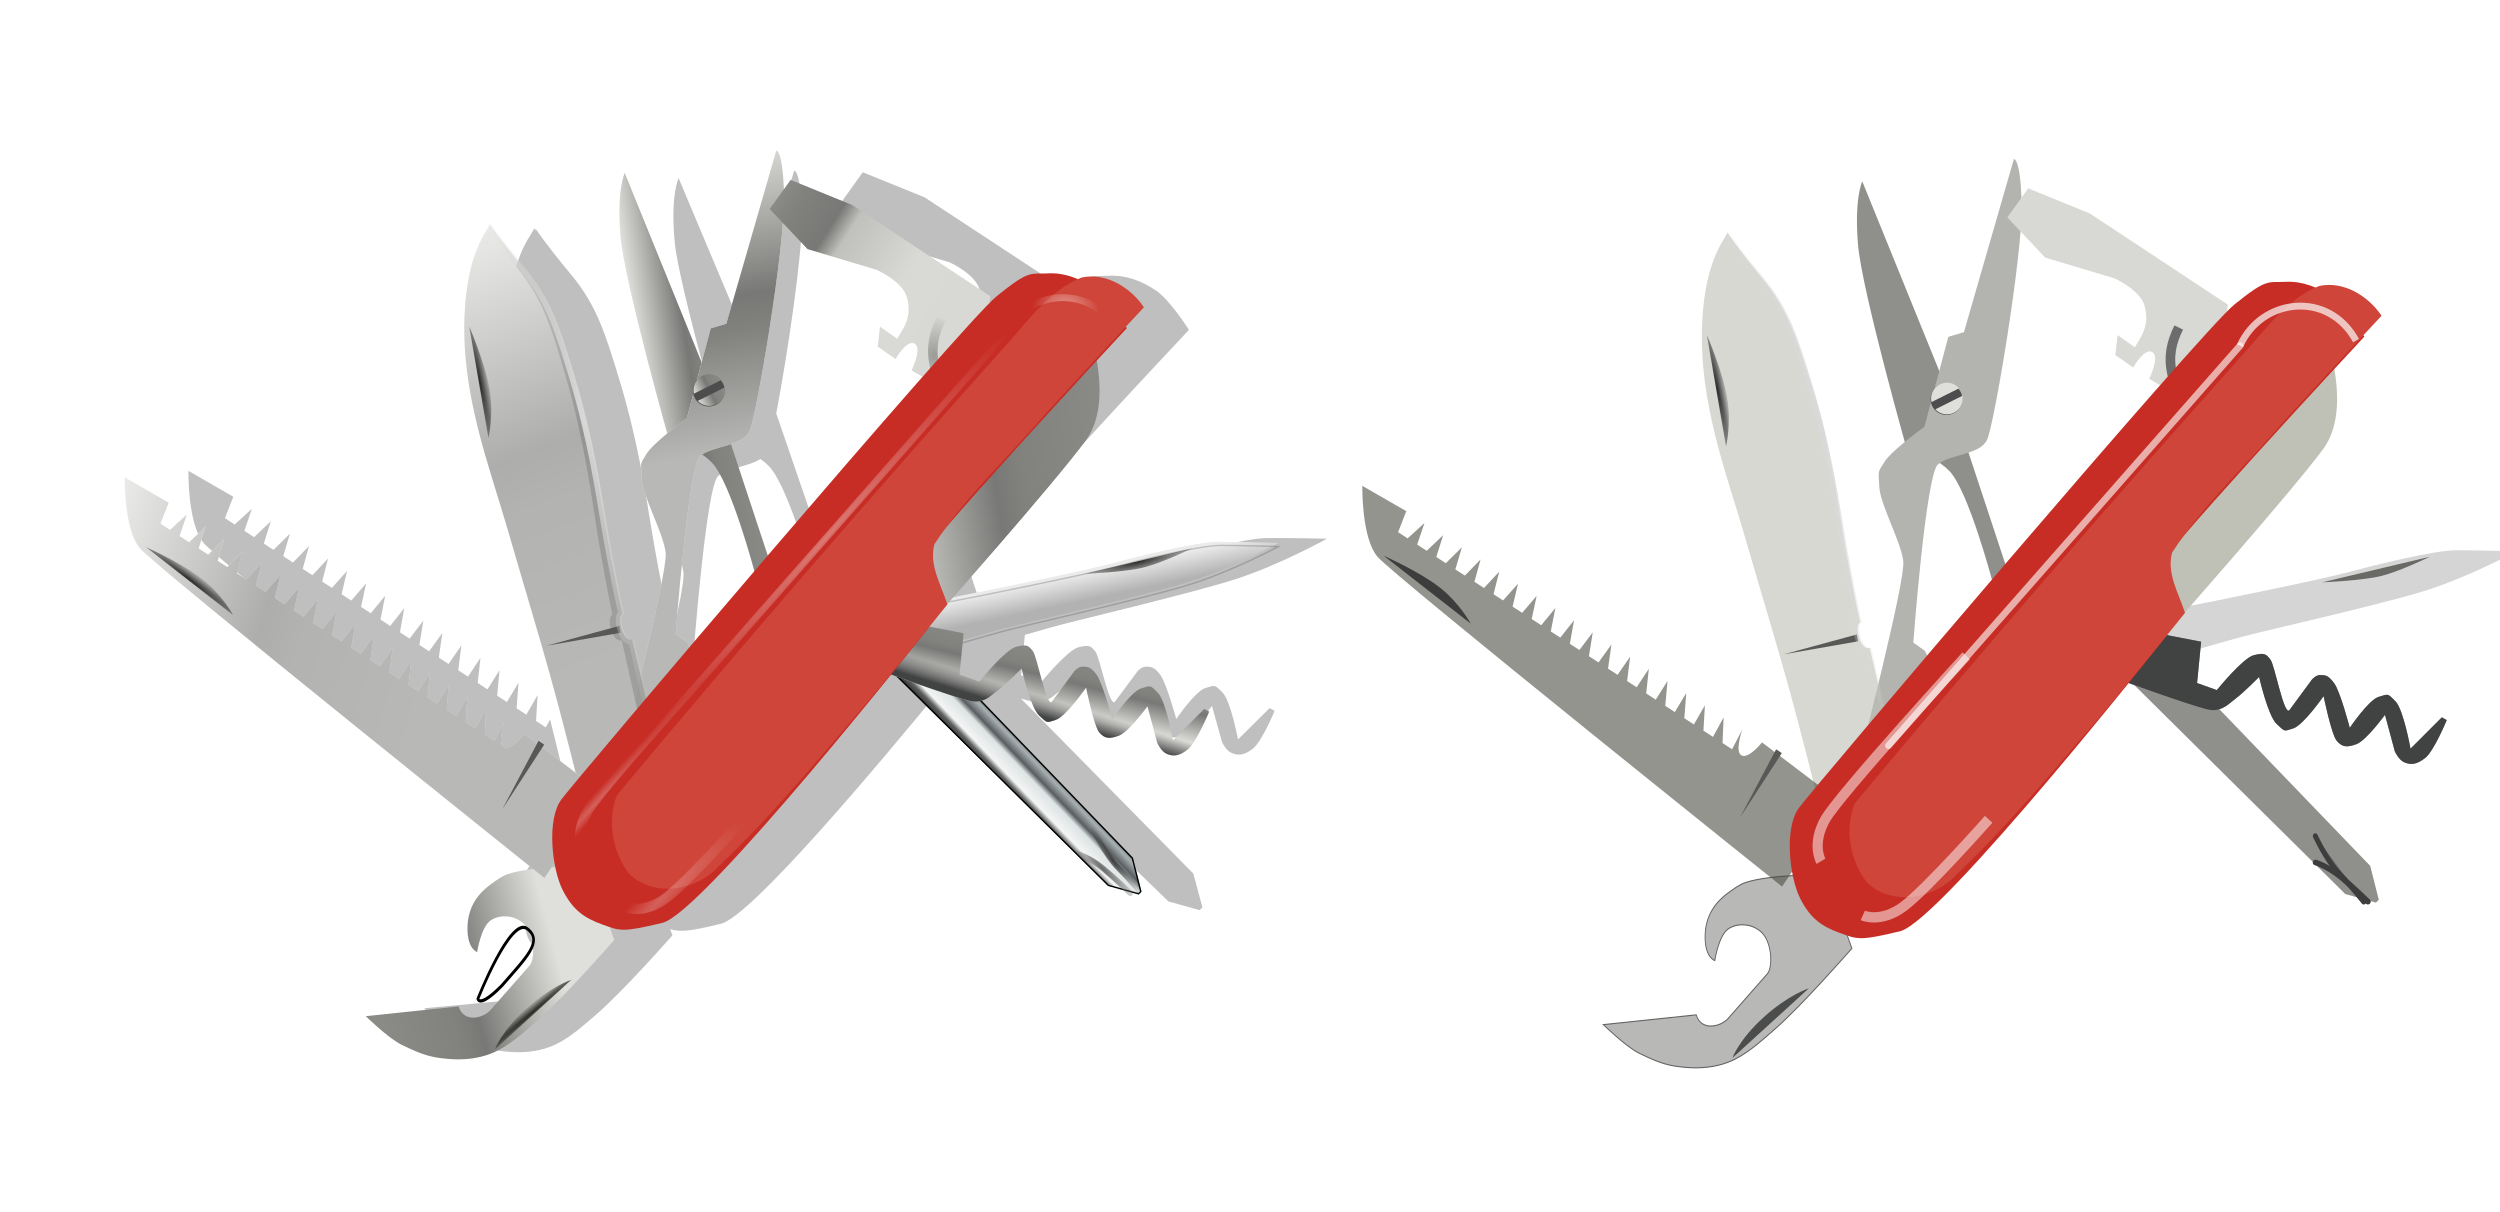 <?xml version="1.0" encoding="UTF-8" standalone="no"?>
<svg xmlns:svg="http://www.w3.org/2000/svg" xmlns="http://www.w3.org/2000/svg" xmlns:xlink="http://www.w3.org/1999/xlink" xmlns:sodipodi="http://sodipodi.sourceforge.net/DTD/sodipodi-0.dtd" xmlns:inkscape="http://www.inkscape.org/namespaces/inkscape" sodipodi:docname="swiss_knife.svg" inkscape:version="1.1-dev (1:0.92.0+devel+202005080040+c5a9cc1)" id="svg3165" version="1.1" viewBox="0 0 34.017 16.497" height="16.497mm" width="34.017mm">
    <defs id="defs3161">
        <filter inkscape:collect="always" color-interpolation-filters="sRGB" id="filter6018-3">
            <feGaussianBlur inkscape:collect="always" stdDeviation="10.92" id="feGaussianBlur6020-6" />
        </filter>
        <linearGradient inkscape:collect="always" xlink:href="#linearGradient4717" id="linearGradient2900" gradientUnits="userSpaceOnUse" gradientTransform="rotate(-1.145,392.346,2587.723)" x1="284.13" y1="-59.311" x2="313.06" y2="4.933" />
        <linearGradient id="linearGradient4717">
            <stop id="stop4719" style="stop-color:#dfe0db" offset="0" />
            <stop id="stop4725" style="stop-color:#787976" offset=".494" />
            <stop id="stop4727" style="stop-color:#81817e" offset=".608" />
            <stop id="stop4721" style="stop-color:#8a8a87" offset="1" />
        </linearGradient>
        <radialGradient inkscape:collect="always" r="2.554" gradientTransform="matrix(0.992,-0.123,2.789,22.424,111.49,871.3)" cx="229.37" cy="-39.348" gradientUnits="userSpaceOnUse" id="radialGradient8620-6">
            <stop offset="0" style="stop-color:#292a24" id="stop4737-2" />
            <stop offset="1" style="stop-color:#292a24;stop-opacity:0" id="stop4739-9" />
        </radialGradient>
        <filter inkscape:collect="always" x="-0.112" y="-0.084" color-interpolation-filters="sRGB" width="1.225" height="1.168" id="filter4838-1">
            <feGaussianBlur inkscape:collect="always" stdDeviation="0.856" id="feGaussianBlur4840-2" />
        </filter>
        <filter inkscape:collect="always" x="-0.17" y="-0.056" color-interpolation-filters="sRGB" width="1.339" height="1.112" id="filter4842-7">
            <feGaussianBlur inkscape:collect="always" stdDeviation="1.423" id="feGaussianBlur4844-0" />
        </filter>
        <linearGradient inkscape:collect="always" xlink:href="#linearGradient4717" id="linearGradient2902" gradientUnits="userSpaceOnUse" gradientTransform="matrix(0.483,-0.078,0.078,0.483,-428.38,132.05)" x1="1221.4" y1="629.02" x2="1277.1" y2="629.02" />
        <linearGradient inkscape:collect="always" xlink:href="#linearGradient5625" id="linearGradient2904" gradientUnits="userSpaceOnUse" x1="1267.6" y1="511.85" x2="1268.1" y2="682.36" />
        <linearGradient id="linearGradient5625">
            <stop id="stop5627" style="stop-color:#dfe0db" offset="0" />
            <stop id="stop5629" style="stop-color:#787976" offset=".494" />
            <stop id="stop5631" style="stop-color:#81817e" offset=".608" />
            <stop id="stop5633" style="stop-color:#8a8a87;stop-opacity:.604" offset="1" />
        </linearGradient>
        <linearGradient inkscape:collect="always" xlink:href="#linearGradient8628" id="linearGradient2906" gradientUnits="userSpaceOnUse" gradientTransform="translate(66.382,-76.425)" x1="378.54" y1="-160.54" x2="395.58" y2="-160.54" />
        <linearGradient id="linearGradient8628" y2="-160.54" gradientUnits="userSpaceOnUse" x2="395.58" gradientTransform="translate(66.382,-76.425)" y1="-160.54" x1="378.54" inkscape:collect="always">
            <stop id="stop4567" style="stop-color:#2b2b29" offset="0" />
            <stop id="stop4581" style="stop-color:#393b3a" offset=".074" />
            <stop id="stop4579" style="stop-color:#5f6160" offset=".179" />
            <stop id="stop4577" style="stop-color:#f3f5f4" offset=".289" />
            <stop id="stop4575" style="stop-color:#dde3e3" offset=".579" />
            <stop id="stop4573" style="stop-color:#585d60" offset=".696" />
            <stop id="stop4571" style="stop-color:#a8b0b2" offset=".885" />
            <stop id="stop4569" style="stop-color:#6c7477" offset="1" />
        </linearGradient>
        <clipPath clipPathUnits="userSpaceOnUse" id="clipPath4611-0">
            <path inkscape:connector-curvature="0" style="fill:none;stroke:black;stroke-width:0.1" sodipodi:nodetypes="ccccccc" d="m 452.88,-150.77 2.672,-114.7 5.755,-10.072 h 1.439 l 6.167,10.894 v 113.26 z" id="path4613-2" />
        </clipPath>
        <filter inkscape:collect="always" x="-0.158" y="-0.02" color-interpolation-filters="sRGB" width="1.316" height="1.041" id="filter4603-3">
            <feGaussianBlur inkscape:collect="always" stdDeviation="1.056" id="feGaussianBlur4605-7" />
        </filter>
        <radialGradient inkscape:collect="always" r="2.643" gradientTransform="matrix(1.255,-0.148,0.709,6.036,48.533,1104.3)" cx="390.26" cy="-207.77" gradientUnits="userSpaceOnUse" id="radialGradient8630-5">
            <stop offset="0" style="stop-color:#3d3d3d" id="stop4639-9" />
            <stop offset="1" style="stop-color:#3d3d3d;stop-opacity:0" id="stop4641-2" />
        </radialGradient>
        <filter inkscape:collect="always" x="-0.17" y="-0.02" color-interpolation-filters="sRGB" width="1.34" height="1.04" id="filter4619-2">
            <feGaussianBlur inkscape:collect="always" stdDeviation="0.227" id="feGaussianBlur4621-8" />
        </filter>
        <radialGradient inkscape:collect="always" r="3.376" gradientTransform="matrix(0.999,0.042,-0.258,6.166,-53.396,1059.7)" cx="386.63" cy="-208.02" gradientUnits="userSpaceOnUse" id="radialGradient8632-9">
            <stop offset="0" style="stop-color:#676767" id="stop4647-7" />
            <stop offset="1" style="stop-color:#676767;stop-opacity:0" id="stop4649-3" />
        </radialGradient>
        <filter inkscape:collect="always" x="-0.152" y="-0.02" color-interpolation-filters="sRGB" width="1.304" height="1.041" id="filter4633-6">
            <feGaussianBlur inkscape:collect="always" stdDeviation="0.203" id="feGaussianBlur4635-1" />
        </filter>
        <linearGradient inkscape:collect="always" xlink:href="#linearGradient8634" id="linearGradient2908" gradientUnits="userSpaceOnUse" gradientTransform="translate(18.605,2.326)" x1="402.33" y1="-140.99" x2="409.3" y2="-134.88" />
        <linearGradient id="linearGradient8634" y2="-134.88" gradientUnits="userSpaceOnUse" x2="409.3" gradientTransform="translate(18.605,2.326)" y1="-140.99" x1="402.33" inkscape:collect="always">
            <stop id="stop4535" style="stop-color:#ebebeb" offset="0" />
            <stop id="stop4537" style="stop-color:#b2b2b2" offset="1" />
        </linearGradient>
        <radialGradient inkscape:collect="always" r="12.044" gradientTransform="matrix(0.299,0.25,-1.402,1.679,75.554,3.817)" cx="448.67" cy="-170.51" gradientUnits="userSpaceOnUse" id="radialGradient8636-3">
            <stop offset="0" style="stop-color:#2b2b29" id="stop4745-1" />
            <stop offset="1" style="stop-color:#2b2b29;stop-opacity:0" id="stop4747-9" />
        </radialGradient>
        <clipPath clipPathUnits="userSpaceOnUse" id="clipPath4688-4">
            <path inkscape:connector-curvature="0" inkscape:transform-center-y="-55.232558" inkscape:transform-center-x="-43.023256" d="m 445.16,-168.31 c 0,0 13.67,-7.545 17.162,-11.321 3.492,-3.776 29.974,-33.402 36.377,-41.535 6.403,-8.133 19.5,-24.109 25.318,-28.464 5.818,-4.355 16.581,-11.903 16.581,-11.903 0,0 -7.865,17.144 -17.471,30.216 -9.605,13.072 -34.925,42.699 -40.164,49.38 -5.239,6.681 -17.173,22.658 -17.173,22.658 z" style="fill:none;stroke:#3d3d3d;stroke-width:0.1" id="path4690-7" />
        </clipPath>
        <filter color-interpolation-filters="sRGB" inkscape:collect="always" id="filter4684-8">
            <feGaussianBlur inkscape:collect="always" stdDeviation="1.483" id="feGaussianBlur4686-4" />
        </filter>
        <linearGradient inkscape:collect="always" xlink:href="#linearGradient4717" id="linearGradient2910" gradientUnits="userSpaceOnUse" gradientTransform="matrix(0.483,-0.078,0.078,0.483,-428.38,132.05)" x1="1401.3" y1="838.13" x2="1414.6" y2="806.52" />
        <linearGradient inkscape:collect="always" xlink:href="#linearGradient4717" id="linearGradient2912" gradientUnits="userSpaceOnUse" x1="113.61" y1="-89.401" x2="270.36" y2="-81.178" />
        <filter inkscape:collect="always" x="-0.25" y="-0.034" color-interpolation-filters="sRGB" width="1.501" height="1.068" id="filter5285-5">
            <feGaussianBlur inkscape:collect="always" stdDeviation="0.375" id="feGaussianBlur5287-0" />
        </filter>
        <radialGradient inkscape:collect="always" r="19.117" gradientTransform="matrix(-1.917,0.237,-0.022,-0.177,473.81,-157.82)" cx="163.21" cy="-101.3" gradientUnits="userSpaceOnUse" xlink:href="#linearGradient5275" id="radialGradient8642-3" />
        <linearGradient id="linearGradient5275" inkscape:collect="always">
            <stop id="stop5277" style="stop-color:#2c2c2c" offset="0" />
            <stop id="stop5279" style="stop-color:#2c2c2c;stop-opacity:0" offset="1" />
        </linearGradient>
        <radialGradient inkscape:collect="always" r="100.91" gradientTransform="matrix(1.056,-0.109,0.031,0.303,-9.576,-99.122)" cx="220.1" cy="-88.253" gradientUnits="userSpaceOnUse" id="radialGradient8644-0">
            <stop offset="0" style="stop-color:#d9d9d9" id="stop5347-6" />
            <stop offset="1" style="stop-color:#d9d9d9;stop-opacity:0" id="stop5349-3" />
        </radialGradient>
        <clipPath clipPathUnits="userSpaceOnUse" id="clipPath5373-2">
            <path inkscape:connector-curvature="0" style="opacity:0.602;fill:none;stroke:#1f1f1f;stroke-width:0.1" sodipodi:nodetypes="cssscccscsssc" d="m 147.69,-160.65 c 1.374,0.275 4.77,-9.625 27.085,-17.953 25.514,-9.521 51.404,-7.629 74.659,-8.21 23.256,-0.581 33.14,-0.581 50.581,-1.163 17.442,-0.581 41.837,-2.191 41.837,-2.191 l -2.302,30.098 -41.743,3.194 c 0,0 0.188,-2.442 -4.463,-2.442 -4.651,0 -4.857,1.915 -4.857,1.915 0,0 -13.323,1.126 -31.495,3.729 -8.568,1.227 -28.817,4.581 -50.851,4.821 -16.288,0.178 -26.914,0.341 -39.705,-4.892 -12.791,-5.233 -18.746,-6.906 -18.746,-6.906 z" id="path5375-0" />
        </clipPath>
        <filter color-interpolation-filters="sRGB" inkscape:collect="always" id="filter5359-6">
            <feGaussianBlur inkscape:collect="always" stdDeviation="1.178" id="feGaussianBlur5361-1" />
        </filter>
        <linearGradient inkscape:collect="always" xlink:href="#linearGradient8646" id="linearGradient2914" gradientUnits="userSpaceOnUse" x1="509.22" y1="-94.138" x2="602.24" y2="-95.93" />
        <linearGradient id="linearGradient8646" y2="-95.93" gradientUnits="userSpaceOnUse" x2="602.24" y1="-94.138" x1="509.22" inkscape:collect="always">
            <stop id="stop5559" style="stop-color:#d8d8d4" offset="0" />
            <stop id="stop5569" style="stop-color:#d9dad5" offset=".324" />
            <stop id="stop5567" style="stop-color:#c0c1bc" offset=".647" />
            <stop id="stop5561" style="stop-color:#787976" offset=".732" />
            <stop id="stop5563" style="stop-color:#81817e" offset=".914" />
            <stop id="stop5565" style="stop-color:#8a8a87" offset="1" />
        </linearGradient>
        <radialGradient inkscape:collect="always" r="17.113" gradientTransform="matrix(0.923,-0.412,0.357,0.8,64.973,199.26)" cx="526.36" cy="-69.049" gradientUnits="userSpaceOnUse" id="radialGradient8648-6">
            <stop offset="0" style="stop-color:#000000" id="stop4159-9" />
            <stop offset="1" style="stop-color:#000000;stop-opacity:0" id="stop4161-3" />
        </radialGradient>
        <filter inkscape:collect="always" x="-0.072" y="-0.357" color-interpolation-filters="sRGB" width="1.144" height="1.714" id="filter4150-7">
            <feGaussianBlur inkscape:collect="always" stdDeviation="0.563" id="feGaussianBlur4152-4" />
        </filter>
        <linearGradient inkscape:collect="always" xlink:href="#linearGradient4717" id="linearGradient2916" gradientUnits="userSpaceOnUse" x1="933.84" y1="574.78" x2="989.59" y2="772.8" />
        <radialGradient inkscape:collect="always" r="19.117" gradientTransform="matrix(0.22,-3.143,-0.29,-0.02,882.19,1139.1)" cx="163.21" cy="-101.3" gradientUnits="userSpaceOnUse" xlink:href="#linearGradient5275" id="radialGradient8652-5" />
        <radialGradient inkscape:collect="always" r="67.27" gradientTransform="matrix(0.483,-0.078,0.088,0.545,-435.49,87.957)" cx="1410.3" cy="715.25" gradientUnits="userSpaceOnUse" id="radialGradient8654-2">
            <stop offset="0" style="stop-color:#4d4d4d" id="stop6049-5" />
            <stop offset="1" style="stop-color:#4d4d4d;stop-opacity:0" id="stop6051-4" />
        </radialGradient>
        <linearGradient inkscape:collect="always" xlink:href="#linearGradient8656" id="linearGradient2918" gradientUnits="userSpaceOnUse" gradientTransform="matrix(0.483,-0.078,0.078,0.483,-428.38,132.05)" x1="1342.5" y1="715.25" x2="1478.1" y2="715.25" />
        <linearGradient id="linearGradient8656" y2="715.25" gradientUnits="userSpaceOnUse" x2="1478.1" gradientTransform="matrix(0.483,-0.078,0.078,0.483,-428.38,132.05)" y1="715.25" x1="1342.5" inkscape:collect="always">
            <stop id="stop4719-4" style="stop-color:#dfe0db" offset="0" />
            <stop id="stop4725-6" style="stop-color:#787976" offset=".494" />
            <stop id="stop4727-9" style="stop-color:#81817e" offset=".608" />
            <stop id="stop4721-7" style="stop-color:#8a8a87" offset="1" />
        </linearGradient>
        <linearGradient inkscape:collect="always" xlink:href="#linearGradient8658" id="linearGradient2920" gradientUnits="userSpaceOnUse" x1="334.33" y1="435.99" x2="335.85" y2="430.99" />
        <linearGradient id="linearGradient8658" y2="430.99" gradientUnits="userSpaceOnUse" x2="335.85" y1="435.99" x1="334.33" inkscape:collect="always">
            <stop id="stop7675" style="stop-color:#414242" offset="0" />
            <stop id="stop7677" style="stop-color:#414242;stop-opacity:0" offset="1" />
        </linearGradient>
        <filter inkscape:collect="always" color-interpolation-filters="sRGB" id="filter5719-8">
            <feGaussianBlur inkscape:collect="always" stdDeviation="3.206" id="feGaussianBlur5721-6" />
        </filter>
        <radialGradient inkscape:collect="always" r="22.767" gradientTransform="matrix(1.447,0.142,-0.022,0.226,-10.518,-41.382)" cx="186.57" cy="103.77" gradientUnits="userSpaceOnUse" xlink:href="#linearGradient3905" id="radialGradient8660-8" />
        <linearGradient id="linearGradient3905" inkscape:collect="always">
            <stop id="stop3907" style="stop-color:#ffffff" offset="0" />
            <stop id="stop3909" style="stop-color:#ffffff;stop-opacity:0" offset="1" />
        </linearGradient>
        <filter inkscape:collect="always" x="-0.021" y="-0.143" color-interpolation-filters="sRGB" width="1.041" height="1.286" id="filter3913-3">
            <feGaussianBlur inkscape:collect="always" stdDeviation="0.382" id="feGaussianBlur3915-1" />
        </filter>
        <radialGradient inkscape:collect="always" r="22.767" gradientTransform="matrix(1.997,8.2637001e-8,0,0.099,-172.42,122.86)" cx="188.9" cy="109.63" gradientUnits="userSpaceOnUse" xlink:href="#linearGradient3905" id="radialGradient8662-4" />
        <radialGradient inkscape:collect="always" r="80.337" gradientTransform="matrix(1,0,0,0.039,68.605,-30.612)" cx="299.27" cy="121.8" gradientUnits="userSpaceOnUse" id="radialGradient8664-9">
            <stop offset="0" style="stop-color:#ffffff" id="stop3929-9-2" />
            <stop offset="1" style="stop-color:#ffffff;stop-opacity:0" id="stop3931-1-0" />
        </radialGradient>
        <filter inkscape:collect="always" x="-0.012" y="-3.21" color-interpolation-filters="sRGB" width="1.024" height="7.42" id="filter3923-6">
            <feGaussianBlur inkscape:collect="always" stdDeviation="0.778" id="feGaussianBlur3925-8" />
        </filter>
        <radialGradient inkscape:collect="always" r="14.008" gradientTransform="matrix(0.69,0.002,-0.002,0.729,116.18,55.785)" cx="502.34" cy="-101.24" gradientUnits="userSpaceOnUse" id="radialGradient8666-9">
            <stop offset="0" style="stop-color:#fbfbfb" id="stop3961-2" />
            <stop offset="1" style="stop-color:#fbfbfb;stop-opacity:0" id="stop3963-6" />
        </radialGradient>
        <filter color-interpolation-filters="sRGB" inkscape:collect="always" id="filter3979-6">
            <feGaussianBlur inkscape:collect="always" stdDeviation="0.38" id="feGaussianBlur3981-4" />
        </filter>
        <filter color-interpolation-filters="sRGB" inkscape:collect="always" id="filter8490-9">
            <feGaussianBlur inkscape:collect="always" stdDeviation="0.526" id="feGaussianBlur8492-5" />
        </filter>
        <linearGradient inkscape:collect="always" xlink:href="#linearGradient4717" id="linearGradient2922" gradientUnits="userSpaceOnUse" x1="233.04" y1="620.35" x2="250.1" y2="620.35" />
        <radialGradient r="100.91" cy="-88.253" cx="220.1" gradientTransform="matrix(1.056,-0.109,0.031,0.303,-9.576,-99.122)" gradientUnits="userSpaceOnUse" id="radialGradient3669" xlink:href="#radialGradient8644-0" inkscape:collect="always" />
        <radialGradient r="19.117" cy="-101.3" cx="163.21" gradientTransform="matrix(-1.917,0.237,-0.022,-0.177,473.81,-157.82)" gradientUnits="userSpaceOnUse" id="radialGradient3671" xlink:href="#linearGradient5275" inkscape:collect="always" />
        <radialGradient r="2.554" cy="-39.348" cx="229.37" gradientTransform="matrix(0.992,-0.123,2.789,22.424,111.49,871.3)" gradientUnits="userSpaceOnUse" id="radialGradient3695" xlink:href="#radialGradient8620-6" inkscape:collect="always" />
        <radialGradient r="2.643" cy="-207.77" cx="390.26" gradientTransform="matrix(1.255,-0.148,0.709,6.036,48.533,1104.3)" gradientUnits="userSpaceOnUse" id="radialGradient3697" xlink:href="#radialGradient8630-5" inkscape:collect="always" />
        <radialGradient r="3.376" cy="-208.02" cx="386.63" gradientTransform="matrix(0.999,0.042,-0.258,6.166,-53.396,1059.7)" gradientUnits="userSpaceOnUse" id="radialGradient3699" xlink:href="#radialGradient8632-9" inkscape:collect="always" />
        <radialGradient r="12.044" cy="-170.51" cx="448.67" gradientTransform="matrix(0.299,0.25,-1.402,1.679,75.554,3.817)" gradientUnits="userSpaceOnUse" id="radialGradient3701" xlink:href="#radialGradient8636-3" inkscape:collect="always" />
        <radialGradient r="100.91" cy="-88.253" cx="220.1" gradientTransform="matrix(1.056,-0.109,0.031,0.303,-9.576,-99.122)" gradientUnits="userSpaceOnUse" id="radialGradient3703" xlink:href="#radialGradient8644-0" inkscape:collect="always" />
        <radialGradient r="17.113" cy="-69.049" cx="526.36" gradientTransform="matrix(0.923,-0.412,0.357,0.8,64.973,199.26)" gradientUnits="userSpaceOnUse" id="radialGradient3705" xlink:href="#radialGradient8648-6" inkscape:collect="always" />
        <radialGradient r="67.27" cy="715.25" cx="1410.3" gradientTransform="matrix(0.483,-0.078,0.088,0.545,-435.49,87.957)" gradientUnits="userSpaceOnUse" id="radialGradient3707" xlink:href="#radialGradient8654-2" inkscape:collect="always" />
        <radialGradient r="80.337" cy="121.8" cx="299.27" gradientTransform="matrix(1,0,0,0.039,68.605,-30.612)" gradientUnits="userSpaceOnUse" id="radialGradient3709" xlink:href="#radialGradient8664-9" inkscape:collect="always" />
        <radialGradient r="14.008" cy="-101.24" cx="502.34" gradientTransform="matrix(0.69,0.002,-0.002,0.729,116.18,55.785)" gradientUnits="userSpaceOnUse" id="radialGradient3711" xlink:href="#radialGradient8666-9" inkscape:collect="always" />
    </defs>
    <sodipodi:namedview inkscape:window-maximized="1" inkscape:window-y="0" inkscape:window-x="0" inkscape:window-height="1403" inkscape:window-width="2560" showgrid="false" inkscape:current-layer="layer1" inkscape:document-units="mm" inkscape:cy="27.629505" inkscape:cx="75.652161" inkscape:zoom="13.926325" inkscape:pageshadow="2" inkscape:pageopacity="0.0" borderopacity="1.0" bordercolor="#666666" pagecolor="#ffffff" id="base" />
    <g transform="translate(-527.547,36.219)" id="layer1" inkscape:groupmode="layer" inkscape:label="Layer 1">
        <path transform="matrix(0.024,-0.004,0.004,0.024,504.974,-41.468)" d="m 1237.6,525.97 c 0,0 -6.045,8.484 -7.969,34.312 -1.276,17.133 3.304,63.816 6.562,93.594 l -8.156,18.063 c 0,0 -20.455,10.103 -25.406,15.812 -4.951,5.711 -3.849,3.64 -5,13.313 -1.151,9.672 6.986,32.046 6.406,43.125 -0.21,4.023 -5.854,18.937 -12.906,36.25 -0.657,-0.993 -1.24,-2.477 -1.562,-4.75 -1.065,-7.514 2,-8.281 2,-8.281 0,0 -1.229,-21.8 -1.188,-51.75 0.01,-7.06 0.198,-18.941 -0.188,-33.531 -0.048,-1.823 -0.088,-3.69 -0.156,-5.594 -0.475,-13.326 -1.493,-28.498 -3.531,-44.094 -3.444,-26.352 -5.618,-43.569 -17,-63.031 -11.382,-19.462 -15.438,-28.688 -15.438,-28.688 0.047,0.135 0.041,0.284 -0.031,0.469 -0.034,0.086 -0.129,0.212 -0.187,0.312 -0.342,-0.726 -0.656,-1.375 -0.656,-1.375 0.759,2.158 -14.441,9.89 -22.781,47.844 -9.534,43.394 -0.544,84.802 3.844,122.5 4.388,37.698 6.631,53.662 9.688,81.969 1.332,12.332 2.654,26.708 3.719,39.156 l -6.75,-7.156 c 0,0 -8.973,8.11 -12.719,5.437 -3.746,-2.672 2.844,-14.5 2.844,-14.5 l -7.625,10.125 -4.781,-4.406 3.031,-14.312 -7.812,9.938 -4.781,-4.406 3.219,-14.156 -8,9.781 -4.781,-4.406 3.406,-13.969 -8.187,9.594 -4.781,-4.406 3.625,-13.781 -8.406,9.406 -4.781,-4.406 3.812,-13.594 -8.594,9.219 -4.781,-4.406 4,-13.438 -8.781,9.063 -4.781,-4.406 4.188,-13.25 -8.969,8.875 -4.781,-4.406 4.406,-13.062 -9.188,8.687 -4.781,-4.406 4.594,-12.875 -9.375,8.5 -4.781,-4.406 4.781,-12.719 -9.563,8.344 -4.781,-4.406 4.969,-12.531 -9.75,8.156 -4.781,-4.406 5.156,-12.344 -9.938,7.969 -4.781,-4.406 5.375,-12.156 -10.156,7.781 -4.781,-4.406 5.562,-12 -10.344,7.625 -4.781,-4.406 5.75,-11.812 -10.531,7.438 -4.781,-4.406 5.938,-11.625 -10.719,7.25 -4.781,-4.406 6.156,-11.438 -10.937,7.062 -4.781,-4.406 6.594,-11.031 -22.375,-18.406 c 0,0 -5.394,29.004 1.781,41.219 5.606,9.543 119.69,137.78 170.5,194.75 l -6.844,-1.906 c 0,0 -31.54,35.108 -31.969,36.156 -0.345,0.843 10.691,-2.357 18.594,-5.969 -4.205,4.195 -6.806,9.498 -7.813,16.063 -1.684,10.996 3.344,13.594 3.344,13.594 0,0 4.337,-13.59 10.375,-16.156 6.038,-2.566 14.67,-0.176 18.594,6.375 3.924,6.553 2.53,19.294 -1.156,22.281 l -25.562,20.719 c -4.36,3.534 -15.713,4.697 -17.156,-5.219 l -52.063,-3.781 c 0,0 10.589,14.345 17.281,19.188 11.312,8.184 15.868,10.046 24.5,12.375 7.888,2.127 16.25,2.861 24.219,1.25 9.745,-1.971 18.735,-7.758 27.594,-13.094 17.505,-10.544 50.062,-37.125 50.062,-37.125 l -0.688,-3.625 c 5.493,2.611 10.112,3.021 28.5,1.688 17.27,-1.252 100.58,-72.359 145.28,-111.5 l 103.62,140.31 16.406,7.688 1.812,-1.281 -1.906,-19.437 -79.031,-112.44 c 3.594,1.744 6.373,2.985 7.562,3.281 6.595,1.645 10.605,-1.897 15.281,-4.281 4.677,-2.384 14.688,-9.531 14.688,-9.531 0,0 1.488,22.167 5.625,27.344 4.136,5.177 3.115,4.851 9.031,3.969 5.916,-0.883 19.781,-14.938 19.781,-14.938 0,0 0.952,21.71 3.375,25.656 2.423,3.946 4.885,4.733 10.719,3.656 5.833,-1.077 18.656,-13.531 18.656,-13.531 l 2.25,20.906 c 0,0 1.34,5.181 4.5,7.031 3.16,1.85 6.304,2.409 11.875,-0.563 5.571,-2.971 15.5,-18.906 15.5,-18.906 l -2.531,-1.938 -20.312,14.375 c 0,0 -0.451,-22.143 -4.25,-27.375 -3.799,-5.232 -3.142,-4.705 -9.031,-3.969 -5.889,0.736 -18.906,14.406 -18.906,14.406 0,0 -2.061,-20.836 -4.812,-25.969 -2.752,-5.133 -4.13,-5.024 -6.781,-5.656 -2.651,-0.632 -5.344,1.688 -5.344,1.688 0,0 -11.614,11.262 -15.25,14.688 -3.636,3.425 -4.25,-25.885 -6.188,-29.344 -1.938,-3.458 -2.663,-4.529 -9.031,-3.969 -6.369,0.561 -23.719,15.812 -23.719,15.812 l -10.469,-5.656 5.813,-21.906 c 5.794,-0.716 11.301,-1.352 15.281,-1.781 13.91,-1.5 78.025,-5.677 104.5,-9.375 26.475,-3.698 55.75,-14.156 55.75,-14.156 0,0 -21.294,-4.017 -33.125,-5.875 -11.831,-1.858 -45.755,1.078 -62.719,2.875 -16.963,1.797 -82.371,4.591 -90.844,4.812 -2.58,0.067 -6.669,-0.571 -11.094,-1.5 -0.879,-5.46 -1.705,-10.7 -1.969,-13 -0.693,-6.05 142.78,-115.19 142.78,-115.19 5e-4,0 -7.753,-18.408 -14.656,-24.844 -6.904,-6.436 -15.02,-11.371 -24.844,-12.406 -9.246,-0.974 -9.579,-3.519 -27.031,5.969 l 0.906,-3.25 -68,-62.875 -31.812,-19.531 -14.219,14.188 17.281,25.625 36.438,17.781 c 0,0 13.175,8.709 14.156,17.813 0.982,9.102 -2.491,14.392 -6.062,18.562 -3.572,4.17 -3.062,3.563 -3.062,3.563 l -8.438,-8.25 -3.062,10.812 8.75,8.5 c 0,0 8.096,-10.067 11.969,-6.75 3.872,3.318 -4.156,14.5 -4.156,14.5 l 4,3.313 c -29.313,23.517 -69.559,56.582 -109.44,89.656 l -14.062,-84.219 c 11.306,-30.469 29.272,-85.969 32.188,-105.75 3.926,-26.64 0,-26.531 0,-26.531 l -42,87.844 -22.406,-94.344 z m 19.281,162.44 c 1.33,1.278 2.643,2.738 3.875,4.438 8.351,11.52 13.596,57.497 14.25,63.5 -22.822,18.952 -44.049,36.664 -63.469,52.938 l -3.812,-13.688 -5.656,-5.656 c 0,0 22.344,-91.256 29.938,-95.969 6.063,-3.763 17.658,-2.34 24.875,-5.562 z" inkscape:connector-curvature="0" style="opacity:0.5;fill:black;filter:url(#filter6018-3)" id="path5731-4" />
        <g id="original">
            <path id="path4320-8" style="fill:url(#linearGradient2900)" d="m 248.08,-86.729 -23.067,8.274 c 0,0 -0.351,26.523 1.204,39.656 0.787,6.646 1.415,13.523 4.094,19.655 2.191,5.016 5.619,9.539 9.519,13.379 4.268,4.202 6.819,6.233 14.801,10.19 4.722,2.341 15.294,4.012 15.294,4.012 l -20.96,-28.436 c -5.145,2.175 -8.798,-4.639 -8.763,-8.184 l 0.202,-20.769 c 0.029,-2.997 5.431,-7.646 9.926,-7.394 4.495,0.252 8.801,4.437 9.836,8.644 1.034,4.207 -3.691,10.765 -3.691,10.765 0,0 3.07,2.072 7.563,-2.207 4.213,-4.012 5.54,-9.301 4.201,-16.12 -0.477,-2.43 -0.901,-4.934 -1.993,-7.156 -4.461,-9.079 -18.167,-24.308 -18.167,-24.308 z" sodipodi:nodetypes="ccaaasccsszzcssac" inkscape:transform-center-y="47.582617" inkscape:connector-curvature="0" inkscape:transform-center-x="0.6280464" transform="matrix(-0.025,-0.033,-0.026,0.029,539.491,-13.729)" />
            <path id="path4322-7" style="fill:url(#radialGradient3695)" inkscape:connector-curvature="0" d="m 226.82,-57.662 3.488,36.628 c 0,0 2.471,-5.669 1.308,-17.587 -1.163,-11.919 -4.796,-19.041 -4.796,-19.041 z" transform="matrix(-0.025,-0.033,-0.026,0.029,539.491,-13.729)" />
            <path d="m 270.93,137.5 c 0,0 -2.972,0.047 2.762,-9.884 7.122,-10.756 11.195,-18.52 15.846,-12.996 4.651,5.523 -18.608,22.88 -18.608,22.88 z" inkscape:connector-curvature="0" style="fill:none;stroke:black;stroke-width:1px;filter:url(#filter4838-1)" sodipodi:nodetypes="ccsc" id="path4326-1" transform="matrix(-0.007,-0.044,-0.035,0.006,540.758,-11.531)" />
            <path d="m 313.23,82.703 -4.104,5.277 c 0,0 2.215,14.636 1.633,24.084 -0.581,9.448 -1.308,11.192 -3.779,15.843 -2.471,4.651 -5.378,16.279 -4.796,15.988 0.581,-0.291 20.058,-21.657 20.058,-21.657 z" inkscape:connector-curvature="0" style="fill:none;stroke:white;stroke-width:1px;filter:url(#filter4842-7)" id="path4328-7" transform="matrix(-0.007,-0.044,-0.035,0.006,540.758,-11.531)" />
            <path id="path2997-2" sodipodi:nodetypes="czczcccc" style="fill:url(#linearGradient2902)" inkscape:connector-curvature="0" d="m 205.54,284.18 c 0,0 -2.265,4.58 -1.183,17.206 1.083,12.626 13.957,57.105 13.957,57.105 0,0 6.134,-0.764 11.408,4.492 5.274,5.256 11.98,30.12 11.98,30.12 l 4.684,-1.477 -16.086,-47.709 z" transform="matrix(0.049,0,0,0.05,525.976,-48.075)" />
            <path d="m 1154,835.89 c 0,0 41.459,-93.325 42.039,-104.4 0.58,-11.079 -7.552,-33.471 -6.401,-43.144 1.151,-9.672 0.062,-7.607 5.013,-13.317 4.951,-5.71 25.407,-15.809 25.407,-15.809 l 21.455,-47.427 9.034,-1.129 43.474,-90.901 c 0,0 3.926,-0.105 0,26.536 -3.926,26.641 -35.186,118.14 -40.651,125.91 -5.465,7.768 -21.766,4.321 -29.359,9.034 -7.593,4.713 -29.924,95.982 -29.924,95.982 l 5.646,5.646 5.646,20.326 -49.685,39.522 z" inkscape:connector-curvature="0" style="fill:white" sodipodi:nodetypes="czzzcccczzzccccc" id="path5637-7" transform="matrix(0.024,-0.004,0.004,0.024,504.974,-41.468)" />
            <path inkscape:connector-curvature="0" style="fill:url(#linearGradient2904)" sodipodi:nodetypes="czzzcccczzzccccc" d="m 1154,835.89 c 0,0 41.459,-93.325 42.039,-104.4 0.58,-11.079 -7.552,-33.471 -6.401,-43.144 1.151,-9.672 0.062,-7.607 5.013,-13.317 4.951,-5.71 25.407,-15.809 25.407,-15.809 l 21.455,-47.427 9.034,-1.129 43.474,-90.901 c 0,0 3.926,-0.105 0,26.536 -3.926,26.641 -35.186,118.14 -40.651,125.91 -5.465,7.768 -21.766,4.321 -29.359,9.034 -7.593,4.713 -29.924,95.982 -29.924,95.982 l 5.646,5.646 5.646,20.326 -49.685,39.522 z" id="path2995-2" transform="matrix(0.024,-0.004,0.004,0.024,504.974,-41.468)" />
            <path transform="matrix(0.027,-0.027,-0.026,-0.027,523,-19.881)" inkscape:connector-curvature="0" sodipodi:nodetypes="ccccccc" d="m 445.42,-174.58 2.672,-114.7 5.755,-10.072 h 1.439 l 6.167,10.894 v 113.26 z" style="fill:url(#linearGradient2906)" id="path4254-2" />
            <path transform="matrix(0.027,-0.027,-0.026,-0.027,523.422,-19.031)" inkscape:connector-curvature="0" sodipodi:nodetypes="ccccccc" clip-path="url(#clipPath4611-0)" d="m 452.88,-150.77 2.672,-114.7 5.755,-10.072 h 1.439 l 6.167,10.894 v 113.26 z" style="fill:none;stroke:black;filter:url(#filter4603-3)" id="path4256-6" />
            <path d="m 390.26,-225.29 c 0,0 0.581,7.994 0.436,14.68 -0.145,6.686 3.052,16.279 3.052,16.279" inkscape:connector-curvature="0" style="fill:none;stroke:url(#radialGradient3697);stroke-width:2;stroke-linecap:round;stroke-linejoin:round;filter:url(#filter4619-2)" sodipodi:nodetypes="csc" id="path4258-1" transform="matrix(0.027,-0.027,-0.026,-0.027,526.74,-19.548)" />
            <path d="m 387.5,-220.2 c 0,0 -0.247,8.118 -0.872,13.372 -0.727,6.105 -2.907,10.174 -2.907,10.174" inkscape:connector-curvature="0" style="fill:none;stroke:url(#radialGradient3699);stroke-width:2;stroke-linecap:round;stroke-linejoin:round;filter:url(#filter4633-6)" sodipodi:nodetypes="csc" id="path4260-0" transform="matrix(0.027,-0.027,-0.026,-0.027,526.74,-19.548)" />
            <path inkscape:connector-curvature="0" inkscape:transform-center-y="-55.232558" inkscape:transform-center-x="-43.023256" d="m 387.79,-110.76 c 0,0 13.663,-7.558 17.151,-11.337 3.488,-3.779 29.942,-33.43 36.337,-41.57 6.395,-8.139 19.477,-24.128 25.291,-28.488 5.814,-4.361 16.57,-11.919 16.57,-11.919 0,0 -7.849,17.151 -17.442,30.233 -9.593,13.081 -34.884,42.733 -40.116,49.419 -5.233,6.686 -17.151,22.674 -17.151,22.674 z" style="fill:url(#linearGradient2908)" id="path4304-6" transform="matrix(0.032,0.024,-0.024,0.032,524.586,-33.896)" />
            <path inkscape:connector-curvature="0" style="fill:url(#radialGradient3701)" d="m 460.72,-184.99 -24.088,28.947 c 0,0 10.892,-8.895 14.985,-14.029 4.093,-5.135 9.104,-14.918 9.104,-14.918 z" id="path4306-1" transform="matrix(0.032,0.024,-0.024,0.032,524.586,-33.896)" />
            <path id="path4308-5" style="opacity:0.5;fill:none;stroke:#3d3d3d;filter:url(#filter4684-8)" d="m 445.16,-168.31 c 0,0 13.67,-7.545 17.162,-11.321 3.492,-3.776 29.974,-33.402 36.377,-41.535 6.403,-8.133 19.5,-24.109 25.318,-28.464 5.818,-4.355 16.581,-11.903 16.581,-11.903 0,0 -7.865,17.144 -17.471,30.216 -9.605,13.072 -34.925,42.699 -40.164,49.38 -5.239,6.681 -17.173,22.658 -17.173,22.658 z" clip-path="url(#clipPath4688-4)" inkscape:transform-center-x="-70.898947" inkscape:transform-center-y="-91.018898" inkscape:connector-curvature="0" transform="matrix(0.032,0.024,-0.024,0.032,521.404,-33.396)" />
            <path id="path4383-9" sodipodi:nodetypes="czzczzczzcczzccczzczzczzzccccc" style="fill:url(#linearGradient2910)" inkscape:connector-curvature="0" d="m 271.33,417.81 c 0,0 27.693,9.957 31.007,10.238 3.314,0.281 4.982,-1.732 7.055,-3.248 2.073,-1.516 6.347,-5.756 6.347,-5.756 0,0 2.457,10.597 4.858,12.775 2.401,2.178 1.883,2.092 4.671,1.205 2.789,-0.887 8.382,-8.755 8.382,-8.755 0,0 2.158,10.416 3.635,12.133 1.478,1.717 2.734,1.912 5.467,0.937 2.734,-0.975 7.946,-7.985 7.946,-7.985 l 2.718,9.915 c 0,0 1.059,2.398 2.73,3.046 1.67,0.648 3.224,0.673 5.683,-1.196 2.459,-1.869 6.017,-10.332 6.017,-10.332 l -1.368,-0.747 -8.698,8.526 c 0,0 -1.936,-10.666 -4.178,-12.897 -2.243,-2.231 -1.884,-2.02 -4.671,-1.205 -2.787,0.814 -8.015,8.428 -8.015,8.428 0,0 -2.623,-9.904 -4.353,-12.169 -1.729,-2.265 -2.383,-2.101 -3.712,-2.199 -1.33,-0.099 -2.447,1.234 -2.447,1.234 0,0 -4.73,6.34 -6.22,8.278 -1.49,1.938 -4.081,-12.178 -5.287,-13.697 -1.205,-1.52 -1.639,-1.972 -4.671,-1.205 -3.033,0.767 -10.223,9.483 -10.223,9.483 l -5.485,-1.914 1.125,-11.246 -11.544,-2.184 z" transform="matrix(0.049,0,0,0.05,525.976,-48.075)" />
            <path id="path5665-4" d="m 166.34,297.81 c 0.534,0.983 -6.21,5.912 -7.282,24.894 -1.226,21.703 6.339,40.993 11.395,58.861 5.056,17.867 7.393,25.403 11.074,38.838 3.681,13.435 8.223,32.414 8.223,32.414 l 22.402,-8.872 -7.436,-32.58 c 0,0 -1.818,0.721 -2.917,-2.825 -1.1,-3.546 0.311,-4.155 0.311,-4.155 0,0 -2.292,-10.424 -4.604,-24.893 -1.09,-6.822 -3.322,-23.053 -8.349,-39.909 -3.716,-12.46 -6.105,-20.6 -13.119,-29.114 -7.014,-8.514 -9.698,-12.658 -9.698,-12.658 z" sodipodi:nodetypes="cssscccscsssc" style="fill:white" inkscape:connector-curvature="0" transform="matrix(0.049,0,0,0.05,525.976,-48.075)" />
            <path inkscape:connector-curvature="0" style="opacity:0.602;fill:url(#linearGradient2912)" sodipodi:nodetypes="cssscccscsssc" d="m 112.79,-81.395 c 1.374,0.275 4.77,-9.625 27.085,-17.953 25.514,-9.521 51.404,-7.629 74.659,-8.21 23.256,-0.581 33.14,-0.581 50.581,-1.163 17.442,-0.581 41.837,-2.191 41.837,-2.191 l -2.302,30.098 -41.743,3.194 c 0,0 0.188,-2.442 -4.463,-2.442 -4.651,0 -4.857,1.915 -4.857,1.915 0,0 -13.323,1.126 -31.495,3.729 -8.568,1.227 -28.817,4.581 -50.851,4.821 -16.288,0.178 -26.914,0.341 -39.705,-4.892 -12.791,-5.233 -18.746,-6.906 -18.746,-6.906 z" id="path4270-9" transform="matrix(0.012,0.038,0.037,-0.012,535.865,-38.44)" />
            <path inkscape:connector-curvature="0" style="fill:#585856;filter:url(#filter5285-5)" sodipodi:nodetypes="cccc" d="m 255.92,-106.89 1.233,26.414 2.364,-0.308 z" id="path4272-0" transform="matrix(0.012,0.038,0.037,-0.012,535.865,-38.44)" />
            <path inkscape:connector-curvature="0" style="fill:url(#radialGradient8642-3)" d="m 144.09,-98.981 38.233,-5.344 c 0,0 -6.989,4.317 -15.828,5.55 -8.839,1.233 -22.405,-0.206 -22.405,-0.206 z" id="path4274-9" transform="matrix(0.012,0.038,0.037,-0.012,535.865,-38.44)" />
            <path transform="matrix(0.012,0.038,0.037,-0.012,538.4,-40.72)" inkscape:connector-curvature="0" sodipodi:nodetypes="cssscccscsssc" clip-path="url(#clipPath5373-2)" d="m 147.69,-160.65 c 1.374,0.275 4.77,-9.625 27.085,-17.953 25.514,-9.521 51.404,-7.629 74.659,-8.21 23.256,-0.581 33.14,-0.581 50.581,-1.163 17.442,-0.581 41.837,-2.191 41.837,-2.191 l -2.302,30.098 -41.743,3.194 c 0,0 0.188,-2.442 -4.463,-2.442 -4.651,0 -4.857,1.915 -4.857,1.915 0,0 -13.323,1.126 -31.495,3.729 -8.568,1.227 -28.817,4.581 -50.851,4.821 -16.288,0.178 -26.914,0.341 -39.705,-4.892 -12.791,-5.233 -18.746,-6.906 -18.746,-6.906 z" style="fill:none;stroke:url(#radialGradient3703);stroke-width:4;filter:url(#filter5359-6)" id="path4276-1" />
            <path inkscape:connector-curvature="0" style="fill:url(#linearGradient2914)" sodipodi:nodetypes="ccccccssccccsccc" d="m 505.52,-104.65 68.605,-2.616 27.326,4.361 1.163,14.826 -22.093,6.105 -29.07,-7.558 c 0,0 -11.628,-1.454 -16.57,3.198 -4.942,4.651 -5.523,9.302 -5.523,13.372 v 3.488 l 8.721,-0.581 -3.488,7.558 -9.012,0.581 c 0,0 0.291,-9.593 -3.488,-9.593 -3.779,0 -4.651,10.174 -4.651,10.174 l -31.977,-0.581 z" id="path4346-7" transform="matrix(-0.028,-0.017,-0.017,0.028,553.396,-20.665)" />
            <path inkscape:connector-curvature="0" transform="matrix(-0.015,-0.029,-0.029,0.015,546.042,-15.028)" sodipodi:nodetypes="csc" d="m 508.95,-71.034 c 0,0 7.692,1.578 13.198,0.16 7.646,-1.97 12.175,-5.857 16.326,-11.453" style="opacity:0.533;fill:none;stroke:url(#radialGradient3705);stroke-width:4;filter:url(#filter4150-7)" id="path4348-7" />
            <path d="m 976.34,564.92 c 0,0 -25.012,15.637 -29.157,29.184 -4.144,13.547 -32.01,296.11 -32.01,296.11 l 58.709,1.052 4.029,-55.432 c 0,0 -12.039,-1.13 -12.604,-5.697 -0.565,-4.566 12.604,-7.721 12.604,-7.721 l -12.604,1.23 v -6.492 l 12.604,-7.456 -12.604,0.965 v -6.492 l 12.604,-7.191 -12.604,0.7 v -6.492 l 12.604,-6.926 -12.604,0.435 v -6.492 l 12.604,-6.661 -12.604,0.17 v -6.492 l 12.604,-6.396 -12.604,-0.095 v -6.492 l 12.604,-6.131 -12.604,-0.36 v -6.492 l 12.604,-5.867 -12.604,-0.625 v -6.492 l 12.604,-5.602 -12.604,-0.89 v -6.492 l 12.604,-5.337 -12.604,-1.155 v -6.492 l 12.604,-5.072 -12.604,-1.42 v -6.492 l 12.604,-4.807 -12.604,-1.685 v -6.492 l 12.604,-4.542 -12.604,-1.95 v -6.492 l 12.604,-4.277 -12.604,-2.215 v -6.492 l 12.604,-4.012 -12.604,-2.48 v -6.492 l 12.604,-3.747 -12.604,-2.745 v -6.492 l 12.604,-3.482 -12.604,-3.01 v -6.492 l 12.604,-3.217 -12.604,-3.274 v -6.492 l 12.604,-2.615 z" inkscape:connector-curvature="0" style="fill:white" sodipodi:nodetypes="czccczcccccccccccccccccccccccccccccccccccccccccccccccccccccccc" id="path5689-1" transform="matrix(0.013,-0.02,0.02,0.013,505.253,-17.541)" />
            <path inkscape:connector-curvature="0" style="opacity:0.602;fill:url(#linearGradient2916)" sodipodi:nodetypes="czccczcccccccccccccccccccccccccccccccccccccccccccccccccccccccc" d="m 976.34,564.92 c 0,0 -25.012,15.637 -29.157,29.184 -4.144,13.547 -32.01,296.11 -32.01,296.11 l 58.709,1.052 4.029,-55.432 c 0,0 -12.039,-1.13 -12.604,-5.697 -0.565,-4.566 12.604,-7.721 12.604,-7.721 l -12.604,1.23 v -6.492 l 12.604,-7.456 -12.604,0.965 v -6.492 l 12.604,-7.191 -12.604,0.7 v -6.492 l 12.604,-6.926 -12.604,0.435 v -6.492 l 12.604,-6.661 -12.604,0.17 v -6.492 l 12.604,-6.396 -12.604,-0.095 v -6.492 l 12.604,-6.131 -12.604,-0.36 v -6.492 l 12.604,-5.867 -12.604,-0.625 v -6.492 l 12.604,-5.602 -12.604,-0.89 v -6.492 l 12.604,-5.337 -12.604,-1.155 v -6.492 l 12.604,-5.072 -12.604,-1.42 v -6.492 l 12.604,-4.807 -12.604,-1.685 v -6.492 l 12.604,-4.542 -12.604,-1.95 v -6.492 l 12.604,-4.277 -12.604,-2.215 v -6.492 l 12.604,-4.012 -12.604,-2.48 v -6.492 l 12.604,-3.747 -12.604,-2.745 v -6.492 l 12.604,-3.482 -12.604,-3.01 v -6.492 l 12.604,-3.217 -12.604,-3.274 v -6.492 l 12.604,-2.615 z" id="path2989-1" transform="matrix(0.013,-0.02,0.02,0.013,505.253,-17.541)" />
            <path transform="matrix(0.035,0.017,0.017,-0.036,527.242,-33.407)" inkscape:connector-curvature="0" sodipodi:nodetypes="cccc" d="m 255.92,-106.89 1.233,26.414 2.364,-0.308 z" style="fill:#585856;filter:url(#filter5285-5)" id="path4807-5" />
            <path d="m 949.57,596.84 -5.404,62.75 c 0,0 6.429,-11.759 7.674,-26.266 1.246,-14.507 -2.271,-36.485 -2.271,-36.485 z" inkscape:connector-curvature="0" style="fill:url(#radialGradient8652-5)" id="path4809-9" transform="matrix(0.013,-0.02,0.02,0.013,505.253,-17.541)" />
            <path id="path6037-7" d="m 281.28,390.68 7.613,17.766 c 0,0 36.507,-40.475 44.715,-51.53 8.208,-11.055 0.548,-30.954 0.548,-30.954 l -56.808,55.063 z" sodipodi:nodetypes="cczccc" style="fill:url(#radialGradient3707)" inkscape:connector-curvature="0" transform="matrix(0.049,0,0,0.05,525.976,-48.075)" />
            <path id="path6027-7" sodipodi:nodetypes="cczccc" style="fill:url(#linearGradient2918)" inkscape:connector-curvature="0" d="m 281.28,390.68 7.613,17.766 c 0,0 36.507,-40.475 44.715,-51.53 8.208,-11.055 0.548,-30.954 0.548,-30.954 l -56.808,55.063 z" transform="matrix(0.049,0,0,0.05,525.976,-48.075)" />
            <path id="path7671-6" d="m 271.33,417.81 c 0,0 27.693,9.957 31.007,10.238 3.314,0.281 4.982,-1.732 7.055,-3.248 2.073,-1.516 6.347,-5.756 6.347,-5.756 0,0 2.457,10.597 4.858,12.775 2.401,2.178 1.883,2.092 4.671,1.205 2.789,-0.887 8.382,-8.755 8.382,-8.755 0,0 2.158,10.416 3.635,12.133 1.478,1.717 2.734,1.912 5.467,0.937 2.734,-0.975 7.946,-7.985 7.946,-7.985 l 2.718,9.915 c 0,0 1.059,2.398 2.73,3.046 1.67,0.648 3.224,0.673 5.683,-1.196 2.459,-1.869 6.017,-10.332 6.017,-10.332 l -1.368,-0.747 -8.698,8.526 c 0,0 -1.936,-10.666 -4.178,-12.897 -2.243,-2.231 -1.884,-2.02 -4.671,-1.205 -2.787,0.814 -8.015,8.428 -8.015,8.428 0,0 -2.623,-9.904 -4.353,-12.169 -1.729,-2.265 -2.383,-2.101 -3.712,-2.199 -1.33,-0.099 -2.447,1.234 -2.447,1.234 0,0 -4.73,6.34 -6.22,8.278 -1.49,1.938 -4.081,-12.178 -5.287,-13.697 -1.205,-1.52 -1.639,-1.972 -4.671,-1.205 -3.033,0.767 -10.223,9.483 -10.223,9.483 l -5.485,-1.914 1.125,-11.246 -11.544,-2.184 z" sodipodi:nodetypes="czzczzczzcczzccczzczzczzzccccc" style="fill:url(#linearGradient2920)" inkscape:connector-curvature="0" transform="matrix(0.049,0,0,0.05,525.976,-48.075)" />
            <path id="path2987-7" sodipodi:nodetypes="zzzzczczzzz" style="fill:#c72d25" inkscape:connector-curvature="0" d="m 187.97,454.65 c 4.237,-5.602 111.69,-129.65 120.88,-136.94 9.193,-7.296 9.285,-5.928 14.111,-6.193 4.826,-0.265 9.131,1.494 12.967,4.065 3.836,2.571 9.026,10.856 9.026,10.856 0,0 -60.812,63.889 -60.006,66.757 0.806,2.868 4.898,14.879 4.898,14.879 0,0 -62.481,77.495 -73.812,80.176 -11.33,2.68 -11.808,2.19 -16.715,0.457 -4.907,-1.733 -8.145,-3.82 -11.031,-9.413 -2.887,-5.593 -4.553,-19.038 -0.316,-24.64 z" transform="matrix(0.049,0,0,0.05,525.976,-48.075)" />
            <path id="path5693-3" style="fill:#cf453a;filter:url(#filter5719-8)" inkscape:connector-curvature="0" d="m 1450.8,617.84 c -17.69,3.79 -31.697,17.158 -45.446,28.386 -87.277,69.988 -173.59,141.38 -258.46,214.43 -8.039,13.453 -7.775,31.308 -0.312,44.844 11.659,15.341 35.789,15.189 50.125,3.562 32.746,-22.089 62.654,-48.072 93.019,-73.363 19.174,-16.323 38.207,-33.062 56.981,-49.887 -1.669,-11.182 -6.595,-23.43 -1.625,-34.375 21.879,-23.972 49.557,-41.658 74.276,-62.577 20.93,-16.406 41.938,-32.695 63.068,-48.86 -5.53,-12.123 -17.685,-22.813 -31.625,-22.156 z" transform="matrix(0.024,-0.004,0.004,0.024,504.974,-41.468)" />
            <path id="path4388-6" style="opacity:0.502;fill:none;stroke:url(#radialGradient8660-8);stroke-width:3;filter:url(#filter3913-3)" d="m 248.84,2.081 c 0,0 1.744,5.523 9.884,7.267 8.139,1.744 35.465,1.744 35.465,1.744" sodipodi:nodetypes="csc" inkscape:connector-curvature="0" transform="matrix(0.031,-0.035,0.034,0.031,528.269,-15.233)" />
            <path id="path4390-5" style="opacity:0.502;fill:none;stroke:url(#radialGradient8662-4);stroke-width:3;filter:url(#filter3913-3)" d="m 191.86,126.74 c 0,0 1.744,5.523 9.884,7.267 8.139,1.744 62.791,0.872 62.791,0.872" sodipodi:nodetypes="csc" transform="matrix(0.031,-0.035,-0.034,-0.031,533.846,-13.971)" inkscape:connector-curvature="0" />
            <path id="path4392-6" style="opacity:0.613;fill:none;stroke:url(#radialGradient3709);stroke-width:2;stroke-linecap:round;filter:url(#filter3923-6)" d="m 290.41,-25.535 154.94,-0.581" sodipodi:nodetypes="cc" inkscape:connector-curvature="0" transform="matrix(0.031,-0.035,0.034,0.031,528.269,-15.233)" />
            <path id="path4394-3" style="opacity:0.7;fill:none;stroke:url(#radialGradient3711);stroke-width:2;filter:url(#filter3979-6)" d="m 445.35,-26.116 c 14.451,-4.636 29.353,8.661 23.844,24.667" sodipodi:nodetypes="cc" inkscape:connector-curvature="0" transform="matrix(0.031,-0.035,0.034,0.031,528.269,-15.233)" />
            <circle r="8.772" cy="604.362" cx="236.833" transform="matrix(0.022,-0.011,0.011,0.022,525.334,-41.594)" style="fill:#4d4d4d;filter:url(#filter8490-9)" id="path7687-9" />
            <path inkscape:connector-curvature="0" style="fill:url(#linearGradient2922)" d="m 241.57,611.59 c -4.139,0 -7.609,2.863 -8.531,6.719 h 17.062 c -0.923,-3.856 -4.392,-6.719 -8.531,-6.719 z m -8.406,11.25 c 1.072,3.634 4.425,6.281 8.406,6.281 3.981,0 7.334,-2.648 8.406,-6.281 h -16.812 z" id="path7681-4" transform="matrix(0.022,-0.011,0.011,0.022,525.061,-41.902)" />
        </g>
        <g id="2d">
            <path transform="matrix(-0.025,-0.033,-0.026,0.029,556.331,-13.614)" inkscape:transform-center-x="0.6280464" inkscape:connector-curvature="0" inkscape:transform-center-y="47.582617" sodipodi:nodetypes="ccaaasccsszzcssac" d="m 248.08,-86.729 -23.067,8.274 c 0,0 -0.351,26.523 1.204,39.656 0.787,6.646 1.415,13.523 4.094,19.655 2.191,5.016 5.619,9.539 9.519,13.379 4.268,4.202 6.819,6.233 14.801,10.19 4.722,2.341 15.294,4.012 15.294,4.012 l -20.96,-28.436 c -5.145,2.175 -8.798,-4.639 -8.763,-8.184 l 0.202,-20.769 c 0.029,-2.997 5.431,-7.646 9.926,-7.394 4.495,0.252 8.801,4.437 9.836,8.644 1.034,4.207 -3.691,10.765 -3.691,10.765 0,0 3.07,2.072 7.563,-2.207 4.213,-4.012 5.54,-9.301 4.201,-16.12 -0.477,-2.43 -0.901,-4.934 -1.993,-7.156 -4.461,-9.079 -18.167,-24.308 -18.167,-24.308 z" style="fill:#b8b8b7;fill-opacity:1;stroke:#616261;stroke-width:0.341;stroke-miterlimit:4;stroke-dasharray:none;stroke-opacity:1" id="path3571" />
            <path transform="matrix(-0.025,-0.033,-0.026,0.029,556.331,-13.614)" d="m 226.82,-57.662 3.488,36.628 c 0,0 2.471,-5.669 1.308,-17.587 -1.163,-11.919 -4.796,-19.041 -4.796,-19.041 z" inkscape:connector-curvature="0" style="fill:#4b4c4c;fill-opacity:1" id="path3573" />
            <path transform="matrix(0.049,0,0,0.05,542.815,-47.96)" d="m 205.54,284.18 c 0,0 -2.265,4.58 -1.183,17.206 1.083,12.626 13.957,57.105 13.957,57.105 0,0 6.134,-0.764 11.408,4.492 5.274,5.256 11.98,30.12 11.98,30.12 l 4.684,-1.477 -16.086,-47.709 z" inkscape:connector-curvature="0" style="fill:#8f8f8c;fill-opacity:1" sodipodi:nodetypes="czczcccc" id="path3579" />
            <path transform="matrix(0.024,-0.004,0.004,0.024,521.814,-41.353)" id="path3583" d="m 1154,835.89 c 0,0 41.459,-93.325 42.039,-104.4 0.58,-11.079 -7.552,-33.471 -6.401,-43.144 1.151,-9.672 0.062,-7.607 5.013,-13.317 4.951,-5.71 25.407,-15.809 25.407,-15.809 l 21.455,-47.427 9.034,-1.129 43.474,-90.901 c 0,0 3.926,-0.105 0,26.536 -3.926,26.641 -35.186,118.14 -40.651,125.91 -5.465,7.768 -21.766,4.321 -29.359,9.034 -7.593,4.713 -29.924,95.982 -29.924,95.982 l 5.646,5.646 5.646,20.326 -49.685,39.522 z" sodipodi:nodetypes="czzzcccczzzccccc" style="fill:#b3b4b0;fill-opacity:1" inkscape:connector-curvature="0" />
            <path id="path3585" style="fill:#8f8f8c;fill-opacity:1" d="m 445.42,-174.58 2.672,-114.7 5.755,-10.072 h 1.439 l 6.167,10.894 v 113.26 z" sodipodi:nodetypes="ccccccc" inkscape:connector-curvature="0" transform="matrix(0.027,-0.027,-0.026,-0.027,539.839,-19.766)" />
            <path transform="matrix(0.024,-0.026,-0.024,-0.026,544.937,-19.659)" id="path3589" sodipodi:nodetypes="csc" style="mix-blend-mode:normal;fill:#676767;fill-opacity:1;stroke:#3d3d3d;stroke-width:2;stroke-linecap:round;stroke-linejoin:round;stroke-opacity:1" inkscape:connector-curvature="0" d="m 390.26,-225.29 c 0,0 0.581,7.994 0.436,14.68 -0.145,6.686 3.052,16.279 3.052,16.279" />
            <path transform="matrix(0.027,-0.027,-0.026,-0.027,543.58,-19.433)" id="path3591" sodipodi:nodetypes="csc" style="fill:none;fill-opacity:1;stroke:#3d3d3d;stroke-width:2;stroke-linecap:round;stroke-linejoin:round;stroke-opacity:1" inkscape:connector-curvature="0" d="m 387.5,-220.2 c 0,0 -0.247,8.118 -0.872,13.372 -0.727,6.105 -2.907,10.174 -2.907,10.174" />
            <path transform="matrix(0.032,0.024,-0.024,0.032,541.426,-33.781)" id="path3593" style="fill:#d5d5d5;fill-opacity:1" d="m 387.79,-110.76 c 0,0 13.663,-7.558 17.151,-11.337 3.488,-3.779 29.942,-33.43 36.337,-41.57 6.395,-8.139 19.477,-24.128 25.291,-28.488 5.814,-4.361 16.57,-11.919 16.57,-11.919 0,0 -7.849,17.151 -17.442,30.233 -9.593,13.081 -34.884,42.733 -40.116,49.419 -5.233,6.686 -17.151,22.674 -17.151,22.674 z" inkscape:transform-center-x="-43.023256" inkscape:transform-center-y="-55.232558" inkscape:connector-curvature="0" />
            <path transform="matrix(0.032,0.024,-0.024,0.032,541.426,-33.781)" id="path3595" d="m 460.72,-184.99 -24.088,28.947 c 0,0 10.892,-8.895 14.985,-14.029 4.093,-5.135 9.104,-14.918 9.104,-14.918 z" style="fill:#696966;fill-opacity:1" inkscape:connector-curvature="0" />
            <path transform="matrix(0.049,0,0,0.05,542.815,-47.96)" d="m 271.33,417.81 c 0,0 27.693,9.957 31.007,10.238 3.314,0.281 4.982,-1.732 7.055,-3.248 2.073,-1.516 6.347,-5.756 6.347,-5.756 0,0 2.457,10.597 4.858,12.775 2.401,2.178 1.883,2.092 4.671,1.205 2.789,-0.887 8.382,-8.755 8.382,-8.755 0,0 2.158,10.416 3.635,12.133 1.478,1.717 2.734,1.912 5.467,0.937 2.734,-0.975 7.946,-7.985 7.946,-7.985 l 2.718,9.915 c 0,0 1.059,2.398 2.73,3.046 1.67,0.648 3.224,0.673 5.683,-1.196 2.459,-1.869 6.017,-10.332 6.017,-10.332 l -1.368,-0.747 -8.698,8.526 c 0,0 -1.936,-10.666 -4.178,-12.897 -2.243,-2.231 -1.884,-2.02 -4.671,-1.205 -2.787,0.814 -8.015,8.428 -8.015,8.428 0,0 -2.623,-9.904 -4.353,-12.169 -1.729,-2.265 -2.383,-2.101 -3.712,-2.199 -1.33,-0.099 -2.447,1.234 -2.447,1.234 0,0 -4.73,6.34 -6.22,8.278 -1.49,1.938 -4.081,-12.178 -5.287,-13.697 -1.205,-1.52 -1.639,-1.972 -4.671,-1.205 -3.033,0.767 -10.223,9.483 -10.223,9.483 l -5.485,-1.914 1.125,-11.246 -11.544,-2.184 z" inkscape:connector-curvature="0" style="fill:#919191;fill-opacity:1" sodipodi:nodetypes="czzczzczzcczzccczzczzczzzccccc" id="path3599" />
            <path transform="matrix(0.012,0.038,0.037,-0.012,552.705,-38.324)" id="path3603" d="m 112.79,-81.395 c 1.374,0.275 4.77,-9.625 27.085,-17.953 25.514,-9.521 51.404,-7.629 74.659,-8.21 23.256,-0.581 33.14,-0.581 50.581,-1.163 17.442,-0.581 41.837,-2.191 41.837,-2.191 l -2.302,30.098 -41.743,3.194 c 0,0 0.188,-2.442 -4.463,-2.442 -4.651,0 -4.857,1.915 -4.857,1.915 0,0 -13.323,1.126 -31.495,3.729 -8.568,1.227 -28.817,4.581 -50.851,4.821 -16.288,0.178 -26.914,0.341 -39.705,-4.892 -12.791,-5.233 -18.746,-6.906 -18.746,-6.906 z" sodipodi:nodetypes="cssscccscsssc" style="opacity:0.602;fill:#bdbfb5;fill-opacity:1" inkscape:connector-curvature="0" />
            <path transform="matrix(0.012,0.038,0.037,-0.012,552.705,-38.324)" id="path3605" d="m 255.92,-106.89 1.233,26.414 2.364,-0.308 z" sodipodi:nodetypes="cccc" style="fill:#585856;filter:url(#filter5285-5)" inkscape:connector-curvature="0" />
            <path transform="matrix(0.012,0.038,0.037,-0.012,552.705,-38.324)" id="path3607" d="m 144.09,-98.981 38.233,-5.344 c 0,0 -6.989,4.317 -15.828,5.55 -8.839,1.233 -22.405,-0.206 -22.405,-0.206 z" style="fill:url(#radialGradient3671)" inkscape:connector-curvature="0" />
            <path id="path3609" style="fill:none;stroke:url(#radialGradient3669);stroke-width:4;filter:url(#filter5359-6)" d="m 147.69,-160.65 c 1.374,0.275 4.77,-9.625 27.085,-17.953 25.514,-9.521 51.404,-7.629 74.659,-8.21 23.256,-0.581 33.14,-0.581 50.581,-1.163 17.442,-0.581 41.837,-2.191 41.837,-2.191 l -2.302,30.098 -41.743,3.194 c 0,0 0.188,-2.442 -4.463,-2.442 -4.651,0 -4.857,1.915 -4.857,1.915 0,0 -13.323,1.126 -31.495,3.729 -8.568,1.227 -28.817,4.581 -50.851,4.821 -16.288,0.178 -26.914,0.341 -39.705,-4.892 -12.791,-5.233 -18.746,-6.906 -18.746,-6.906 z" clip-path="url(#clipPath5373-2)" sodipodi:nodetypes="cssscccscsssc" inkscape:connector-curvature="0" transform="matrix(0.012,0.038,0.037,-0.012,555.24,-40.604)" />
            <path transform="matrix(-0.028,-0.017,-0.017,0.028,570.236,-20.55)" id="path3611" d="m 505.52,-104.65 68.605,-2.616 27.326,4.361 1.163,14.826 -22.093,6.105 -29.07,-7.558 c 0,0 -11.628,-1.454 -16.57,3.198 -4.942,4.651 -5.523,9.302 -5.523,13.372 v 3.488 l 8.721,-0.581 -3.488,7.558 -9.012,0.581 c 0,0 0.291,-9.593 -3.488,-9.593 -3.779,0 -4.651,10.174 -4.651,10.174 l -31.977,-0.581 z" sodipodi:nodetypes="ccccccssccccsccc" style="fill:#d8d8d4;fill-opacity:1" inkscape:connector-curvature="0" />
            <path id="path3613" style="opacity:1;fill:none;stroke:#6c6c6c;stroke-width:4;stroke-opacity:1" d="m 508.95,-71.034 c 0,0 7.692,1.578 13.198,0.16 7.646,-1.97 12.175,-5.857 16.326,-11.453" sodipodi:nodetypes="csc" transform="matrix(-0.015,-0.029,-0.029,0.015,562.882,-14.912)" inkscape:connector-curvature="0" />
            <path transform="matrix(0.013,-0.02,0.02,0.013,522.093,-17.425)" id="path3617" d="m 976.34,564.92 c 0,0 -25.012,15.637 -29.157,29.184 -4.144,13.547 -32.01,296.11 -32.01,296.11 l 58.709,1.052 4.029,-55.432 c 0,0 -12.039,-1.13 -12.604,-5.697 -0.565,-4.566 12.604,-7.721 12.604,-7.721 l -12.604,1.23 v -6.492 l 12.604,-7.456 -12.604,0.965 v -6.492 l 12.604,-7.191 -12.604,0.7 v -6.492 l 12.604,-6.926 -12.604,0.435 v -6.492 l 12.604,-6.661 -12.604,0.17 v -6.492 l 12.604,-6.396 -12.604,-0.095 v -6.492 l 12.604,-6.131 -12.604,-0.36 v -6.492 l 12.604,-5.867 -12.604,-0.625 v -6.492 l 12.604,-5.602 -12.604,-0.89 v -6.492 l 12.604,-5.337 -12.604,-1.155 v -6.492 l 12.604,-5.072 -12.604,-1.42 v -6.492 l 12.604,-4.807 -12.604,-1.685 v -6.492 l 12.604,-4.542 -12.604,-1.95 v -6.492 l 12.604,-4.277 -12.604,-2.215 v -6.492 l 12.604,-4.012 -12.604,-2.48 v -6.492 l 12.604,-3.747 -12.604,-2.745 v -6.492 l 12.604,-3.482 -12.604,-3.01 v -6.492 l 12.604,-3.217 -12.604,-3.274 v -6.492 l 12.604,-2.615 z" sodipodi:nodetypes="czccczcccccccccccccccccccccccccccccccccccccccccccccccccccccccc" style="opacity:0.602;fill:#4c4e43;fill-opacity:1" inkscape:connector-curvature="0" />
            <path id="path3619" style="fill:#585856" d="m 255.92,-106.89 1.233,26.414 2.364,-0.308 z" sodipodi:nodetypes="cccc" inkscape:connector-curvature="0" transform="matrix(0.035,0.017,0.017,-0.036,544.082,-33.292)" />
            <path transform="matrix(0.013,-0.02,0.02,0.013,522.093,-17.425)" id="path3621" style="fill:#3d3d3d;fill-opacity:1" inkscape:connector-curvature="0" d="m 949.57,596.84 -5.404,62.75 c 0,0 6.429,-11.759 7.674,-26.266 1.246,-14.507 -2.271,-36.485 -2.271,-36.485 z" />
            <path transform="matrix(0.049,0,0,0.05,542.815,-47.96)" d="m 281.28,390.68 7.613,17.766 c 0,0 36.507,-40.475 44.715,-51.53 8.208,-11.055 0.548,-30.954 0.548,-30.954 l -56.808,55.063 z" inkscape:connector-curvature="0" style="fill:#bfc1b7;fill-opacity:1" sodipodi:nodetypes="cczccc" id="path3625" />
            <path transform="matrix(0.049,0,0,0.05,542.815,-47.96)" inkscape:connector-curvature="0" style="fill:#414242;fill-opacity:1" sodipodi:nodetypes="czzczzczzcczzccczzczzczzzccccc" d="m 271.33,417.81 c 0,0 27.693,9.957 31.007,10.238 3.314,0.281 4.982,-1.732 7.055,-3.248 2.073,-1.516 6.347,-5.756 6.347,-5.756 0,0 2.457,10.597 4.858,12.775 2.401,2.178 1.883,2.092 4.671,1.205 2.789,-0.887 8.382,-8.755 8.382,-8.755 0,0 2.158,10.416 3.635,12.133 1.478,1.717 2.734,1.912 5.467,0.937 2.734,-0.975 7.946,-7.985 7.946,-7.985 l 2.718,9.915 c 0,0 1.059,2.398 2.73,3.046 1.67,0.648 3.224,0.673 5.683,-1.196 2.459,-1.869 6.017,-10.332 6.017,-10.332 l -1.368,-0.747 -8.698,8.526 c 0,0 -1.936,-10.666 -4.178,-12.897 -2.243,-2.231 -1.884,-2.02 -4.671,-1.205 -2.787,0.814 -8.015,8.428 -8.015,8.428 0,0 -2.623,-9.904 -4.353,-12.169 -1.729,-2.265 -2.383,-2.101 -3.712,-2.199 -1.33,-0.099 -2.447,1.234 -2.447,1.234 0,0 -4.73,6.34 -6.22,8.278 -1.49,1.938 -4.081,-12.178 -5.287,-13.697 -1.205,-1.52 -1.639,-1.972 -4.671,-1.205 -3.033,0.767 -10.223,9.483 -10.223,9.483 l -5.485,-1.914 1.125,-11.246 -11.544,-2.184 z" id="path3627" />
            <path transform="matrix(0.049,0,0,0.05,542.815,-47.96)" d="m 187.97,454.65 c 4.237,-5.602 111.69,-129.65 120.88,-136.94 9.193,-7.296 9.285,-5.928 14.111,-6.193 4.826,-0.265 9.131,1.494 12.967,4.065 3.836,2.571 9.026,10.856 9.026,10.856 0,0 -60.812,63.889 -60.006,66.757 0.806,2.868 4.898,14.879 4.898,14.879 0,0 -62.481,77.495 -73.812,80.176 -11.33,2.68 -11.808,2.19 -16.715,0.457 -4.907,-1.733 -8.145,-3.82 -11.031,-9.413 -2.887,-5.593 -4.553,-19.038 -0.316,-24.64 z" inkscape:connector-curvature="0" style="fill:#c72d25" sodipodi:nodetypes="zzzzczczzzz" id="path3629" />
            <path transform="matrix(0.024,-0.004,0.004,0.024,521.814,-41.353)" d="m 1450.8,617.84 c -17.69,3.79 -31.697,17.158 -45.446,28.386 -87.277,69.988 -173.59,141.38 -258.46,214.43 -8.039,13.453 -7.775,31.308 -0.312,44.844 11.659,15.341 35.789,15.189 50.125,3.562 32.746,-22.089 62.654,-48.072 93.019,-73.363 19.174,-16.323 38.207,-33.062 56.981,-49.887 -1.669,-11.182 -6.595,-23.43 -1.625,-34.375 21.879,-23.972 49.557,-41.658 74.276,-62.577 20.93,-16.406 41.938,-32.695 63.068,-48.86 -5.53,-12.123 -17.685,-22.813 -31.625,-22.156 z" inkscape:connector-curvature="0" style="fill:#cf453a" id="path3631" />
            <path transform="matrix(0.031,-0.035,0.034,0.031,545.109,-15.118)" inkscape:connector-curvature="0" sodipodi:nodetypes="csc" d="m 248.84,2.081 c 0,0 1.744,5.523 9.884,7.267 8.139,1.744 35.465,1.744 35.465,1.744" style="opacity:0.502;fill:none;stroke:white;stroke-width:3;stroke-opacity:1" id="path3633" />
            <path inkscape:connector-curvature="0" transform="matrix(0.031,-0.035,-0.034,-0.031,550.686,-13.856)" sodipodi:nodetypes="csc" d="m 191.86,126.74 c 0,0 1.744,5.523 9.884,7.267 8.139,1.744 62.791,0.872 62.791,0.872" style="opacity:0.502;fill:none;stroke:white;stroke-width:3;stroke-opacity:1" id="path3635" />
            <path transform="matrix(0.031,-0.035,0.034,0.031,545.109,-15.118)" inkscape:connector-curvature="0" sodipodi:nodetypes="cc" d="m 290.41,-25.535 154.94,-0.581" style="opacity:0.613;fill:none;stroke:white;stroke-width:2;stroke-linecap:round;stroke-opacity:1" id="path3637" />
            <path transform="matrix(0.031,-0.035,0.034,0.031,545.109,-15.118)" inkscape:connector-curvature="0" sodipodi:nodetypes="cc" d="m 445.35,-26.116 c 14.451,-4.636 29.353,8.661 23.844,24.667" style="opacity:0.7;fill:none;stroke:#fbfbfb;stroke-width:2;stroke-opacity:1" id="path3639" />
            <circle id="circle3641" style="fill:#4d4d4d" transform="matrix(0.022,-0.011,0.011,0.022,542.174,-41.479)" cx="236.833" cy="604.362" r="8.772" />
            <path transform="matrix(0.022,-0.011,0.011,0.022,541.9,-41.787)" id="path3643" d="m 241.57,611.59 c -4.139,0 -7.609,2.863 -8.531,6.719 h 17.062 c -0.923,-3.856 -4.392,-6.719 -8.531,-6.719 z m -8.406,11.25 c 1.072,3.634 4.425,6.281 8.406,6.281 3.981,0 7.334,-2.648 8.406,-6.281 h -16.812 z" style="fill:#dfe0db;fill-opacity:1" inkscape:connector-curvature="0" />
        </g>
    </g>
</svg>
